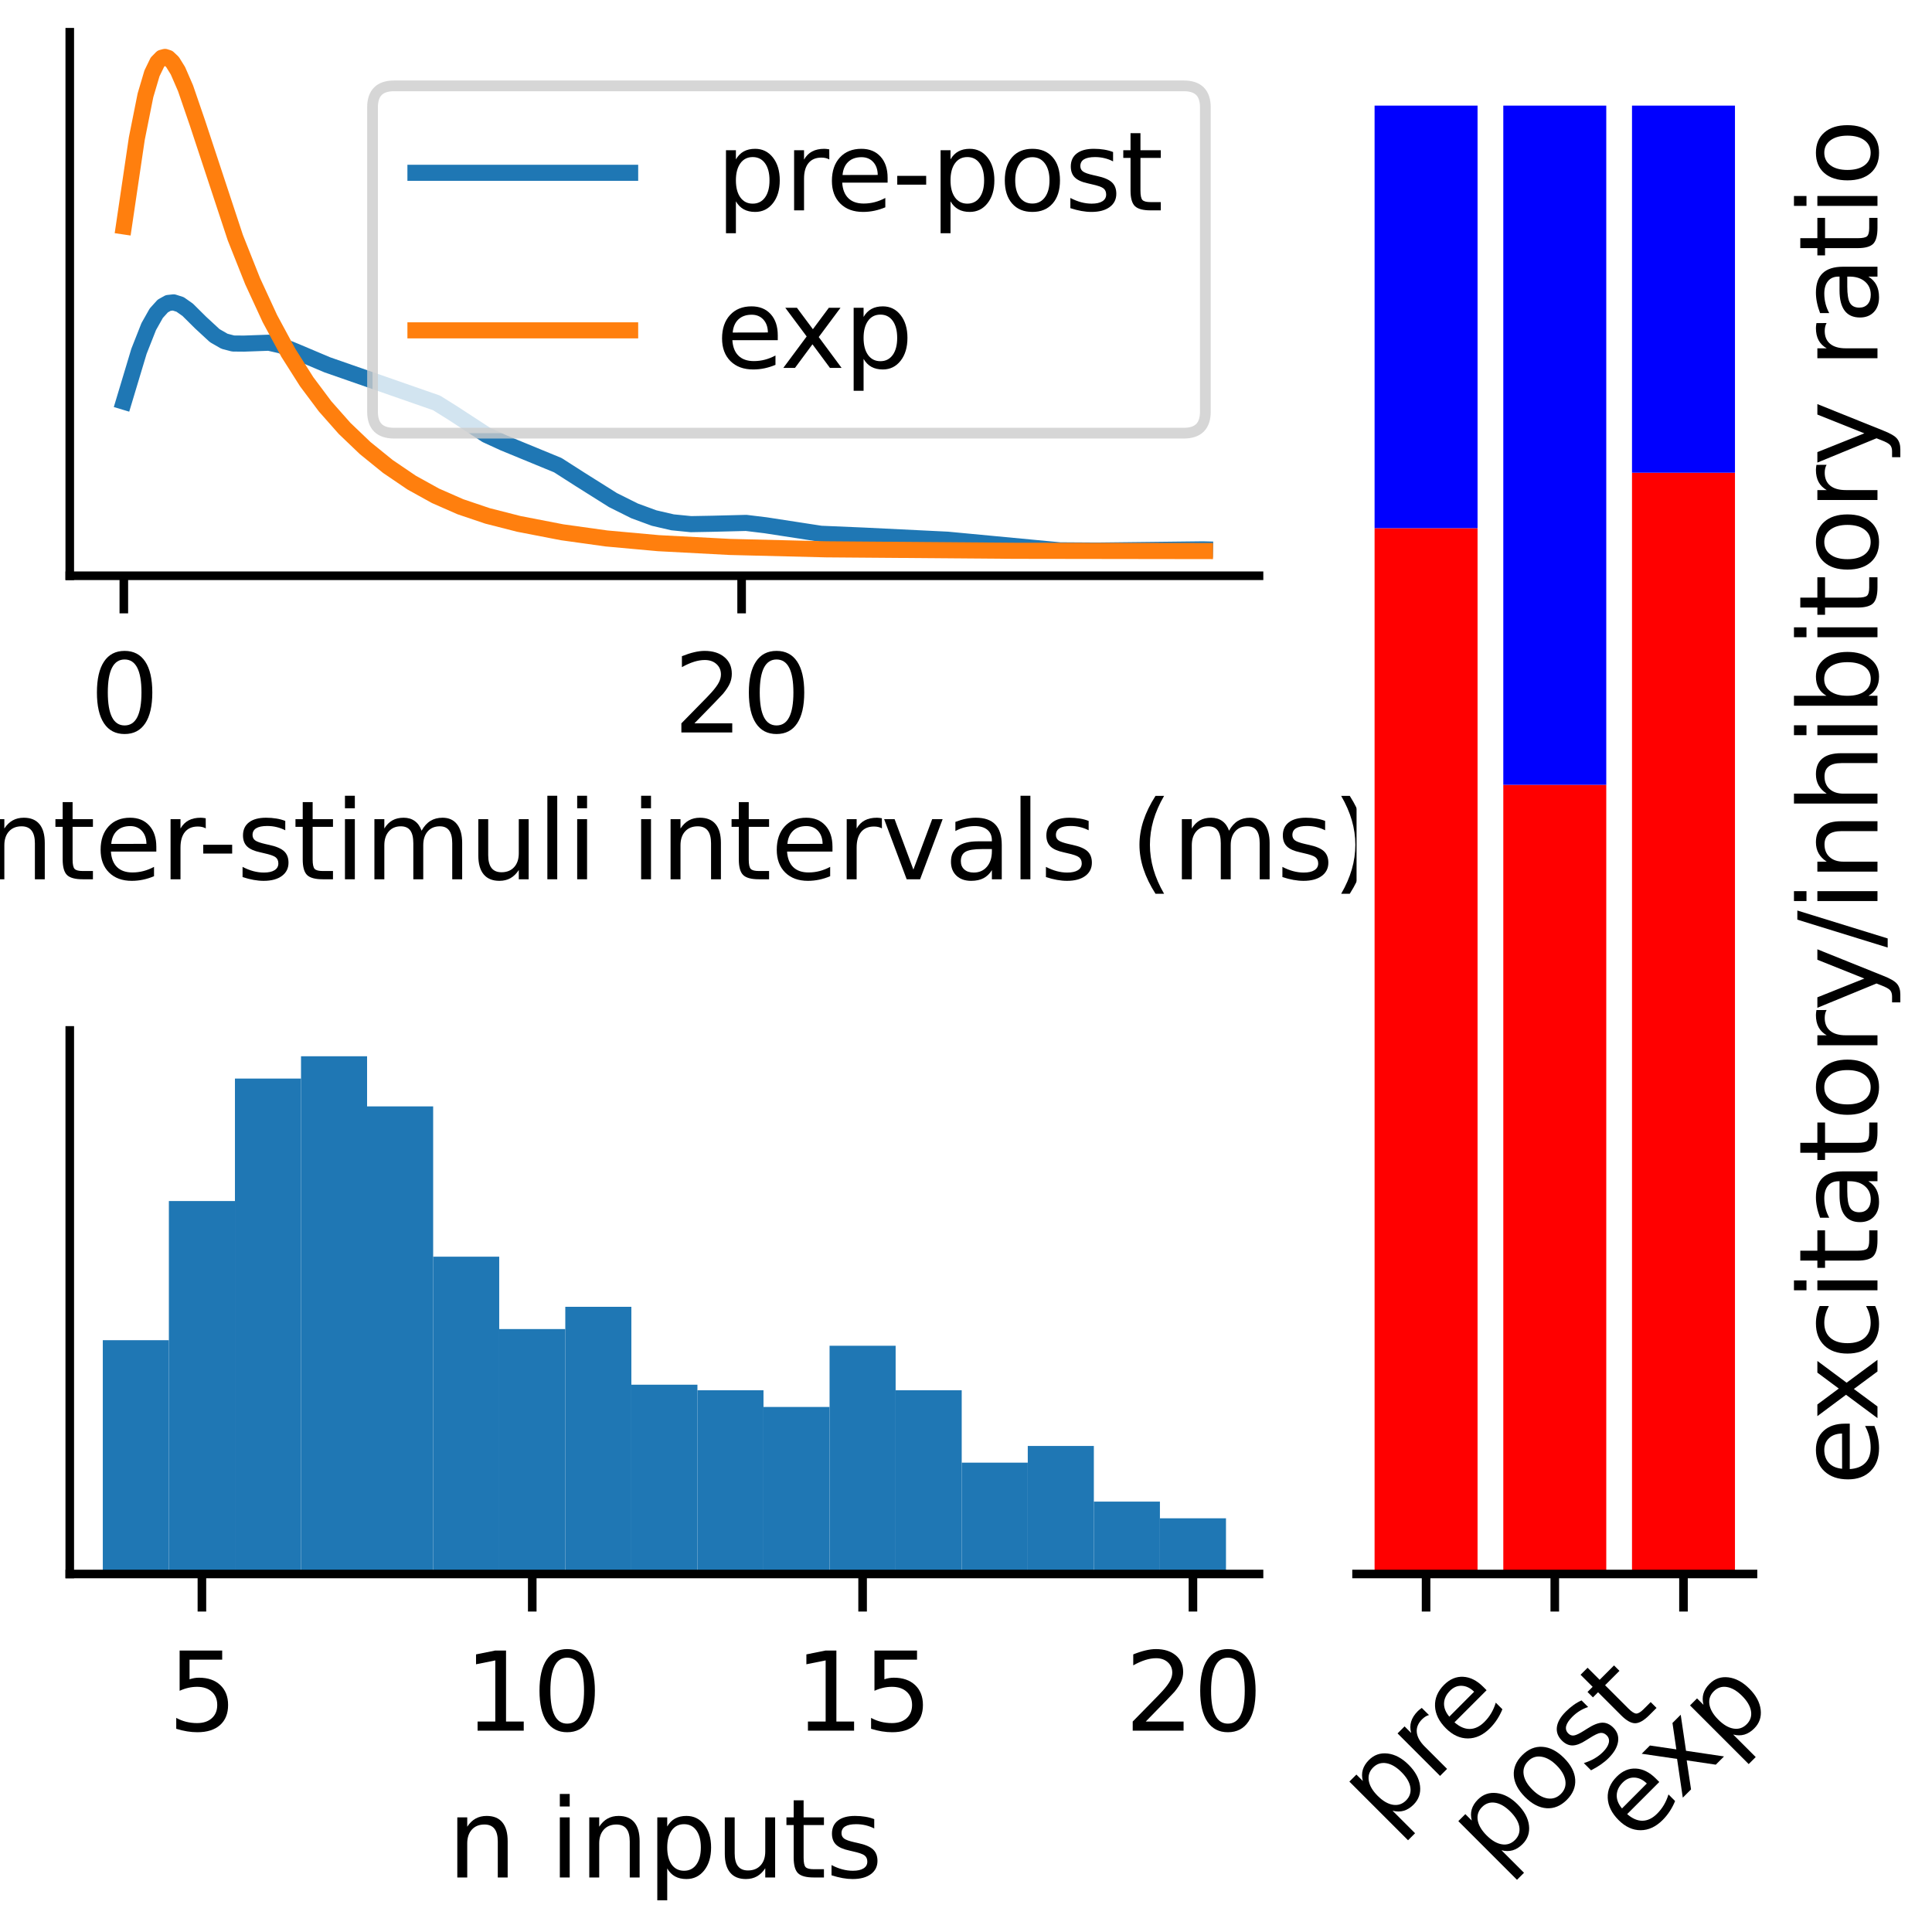<?xml version="1.0" encoding="utf-8" standalone="no"?>
<!DOCTYPE svg PUBLIC "-//W3C//DTD SVG 1.1//EN"
  "http://www.w3.org/Graphics/SVG/1.1/DTD/svg11.dtd">
<svg xmlns:xlink="http://www.w3.org/1999/xlink" width="180pt" height="180pt" viewBox="0 0 180 180" xmlns="http://www.w3.org/2000/svg" version="1.1">
 <defs>
  <style type="text/css">*{stroke-linejoin: round; stroke-linecap: butt}</style>
 </defs>
 <g id="figure_1">
  <g id="patch_1">
   <path d="M 0 180 
L 180 180 
L 180 0 
L 0 0 
z
" style="fill: #ffffff"/>
  </g>
  <g id="axes_1">
   <g id="patch_2">
    <path d="M 6.5 53.643 
L 117.3 53.643 
L 117.3 3 
L 6.5 3 
z
" style="fill: #ffffff"/>
   </g>
   <g id="matplotlib.axis_1">
    <g id="xtick_1">
     <g id="line2d_1">
      <defs>
       <path id="me286c01e33" d="M 0 0 
L 0 3.5 
" style="stroke: #000000; stroke-width: 0.8"/>
      </defs>
      <g>
       <use xlink:href="#me286c01e33" x="11.537" y="53.643" style="stroke: #000000; stroke-width: 0.8"/>
      </g>
     </g>
     <g id="text_1">
      <!-- 0 -->
      <g transform="translate(8.355 68.242) scale(0.1 -0.1)">
       <defs>
        <path id="DejaVuSans-30" d="M 2034 4250 
Q 1547 4250 1301 3770 
Q 1056 3291 1056 2328 
Q 1056 1369 1301 889 
Q 1547 409 2034 409 
Q 2525 409 2770 889 
Q 3016 1369 3016 2328 
Q 3016 3291 2770 3770 
Q 2525 4250 2034 4250 
z
M 2034 4750 
Q 2819 4750 3233 4129 
Q 3647 3509 3647 2328 
Q 3647 1150 3233 529 
Q 2819 -91 2034 -91 
Q 1250 -91 836 529 
Q 422 1150 422 2328 
Q 422 3509 836 4129 
Q 1250 4750 2034 4750 
z
" transform="scale(0.016)"/>
       </defs>
       <use xlink:href="#DejaVuSans-30"/>
      </g>
     </g>
    </g>
    <g id="xtick_2">
     <g id="line2d_2">
      <g>
       <use xlink:href="#me286c01e33" x="69.095" y="53.643" style="stroke: #000000; stroke-width: 0.8"/>
      </g>
     </g>
     <g id="text_2">
      <!-- 20 -->
      <g transform="translate(62.732 68.242) scale(0.1 -0.1)">
       <defs>
        <path id="DejaVuSans-32" d="M 1228 531 
L 3431 531 
L 3431 0 
L 469 0 
L 469 531 
Q 828 903 1448 1529 
Q 2069 2156 2228 2338 
Q 2531 2678 2651 2914 
Q 2772 3150 2772 3378 
Q 2772 3750 2511 3984 
Q 2250 4219 1831 4219 
Q 1534 4219 1204 4116 
Q 875 4013 500 3803 
L 500 4441 
Q 881 4594 1212 4672 
Q 1544 4750 1819 4750 
Q 2544 4750 2975 4387 
Q 3406 4025 3406 3419 
Q 3406 3131 3298 2873 
Q 3191 2616 2906 2266 
Q 2828 2175 2409 1742 
Q 1991 1309 1228 531 
z
" transform="scale(0.016)"/>
       </defs>
       <use xlink:href="#DejaVuSans-32"/>
       <use xlink:href="#DejaVuSans-30" x="63.623"/>
      </g>
     </g>
    </g>
    <g id="text_3">
     <!-- inter-stimuli intervals (ms) -->
     <g transform="translate(-4.228 81.92) scale(0.1 -0.1)">
      <defs>
       <path id="DejaVuSans-69" d="M 603 3500 
L 1178 3500 
L 1178 0 
L 603 0 
L 603 3500 
z
M 603 4863 
L 1178 4863 
L 1178 4134 
L 603 4134 
L 603 4863 
z
" transform="scale(0.016)"/>
       <path id="DejaVuSans-6e" d="M 3513 2113 
L 3513 0 
L 2938 0 
L 2938 2094 
Q 2938 2591 2744 2837 
Q 2550 3084 2163 3084 
Q 1697 3084 1428 2787 
Q 1159 2491 1159 1978 
L 1159 0 
L 581 0 
L 581 3500 
L 1159 3500 
L 1159 2956 
Q 1366 3272 1645 3428 
Q 1925 3584 2291 3584 
Q 2894 3584 3203 3211 
Q 3513 2838 3513 2113 
z
" transform="scale(0.016)"/>
       <path id="DejaVuSans-74" d="M 1172 4494 
L 1172 3500 
L 2356 3500 
L 2356 3053 
L 1172 3053 
L 1172 1153 
Q 1172 725 1289 603 
Q 1406 481 1766 481 
L 2356 481 
L 2356 0 
L 1766 0 
Q 1100 0 847 248 
Q 594 497 594 1153 
L 594 3053 
L 172 3053 
L 172 3500 
L 594 3500 
L 594 4494 
L 1172 4494 
z
" transform="scale(0.016)"/>
       <path id="DejaVuSans-65" d="M 3597 1894 
L 3597 1613 
L 953 1613 
Q 991 1019 1311 708 
Q 1631 397 2203 397 
Q 2534 397 2845 478 
Q 3156 559 3463 722 
L 3463 178 
Q 3153 47 2828 -22 
Q 2503 -91 2169 -91 
Q 1331 -91 842 396 
Q 353 884 353 1716 
Q 353 2575 817 3079 
Q 1281 3584 2069 3584 
Q 2775 3584 3186 3129 
Q 3597 2675 3597 1894 
z
M 3022 2063 
Q 3016 2534 2758 2815 
Q 2500 3097 2075 3097 
Q 1594 3097 1305 2825 
Q 1016 2553 972 2059 
L 3022 2063 
z
" transform="scale(0.016)"/>
       <path id="DejaVuSans-72" d="M 2631 2963 
Q 2534 3019 2420 3045 
Q 2306 3072 2169 3072 
Q 1681 3072 1420 2755 
Q 1159 2438 1159 1844 
L 1159 0 
L 581 0 
L 581 3500 
L 1159 3500 
L 1159 2956 
Q 1341 3275 1631 3429 
Q 1922 3584 2338 3584 
Q 2397 3584 2469 3576 
Q 2541 3569 2628 3553 
L 2631 2963 
z
" transform="scale(0.016)"/>
       <path id="DejaVuSans-2d" d="M 313 2009 
L 1997 2009 
L 1997 1497 
L 313 1497 
L 313 2009 
z
" transform="scale(0.016)"/>
       <path id="DejaVuSans-73" d="M 2834 3397 
L 2834 2853 
Q 2591 2978 2328 3040 
Q 2066 3103 1784 3103 
Q 1356 3103 1142 2972 
Q 928 2841 928 2578 
Q 928 2378 1081 2264 
Q 1234 2150 1697 2047 
L 1894 2003 
Q 2506 1872 2764 1633 
Q 3022 1394 3022 966 
Q 3022 478 2636 193 
Q 2250 -91 1575 -91 
Q 1294 -91 989 -36 
Q 684 19 347 128 
L 347 722 
Q 666 556 975 473 
Q 1284 391 1588 391 
Q 1994 391 2212 530 
Q 2431 669 2431 922 
Q 2431 1156 2273 1281 
Q 2116 1406 1581 1522 
L 1381 1569 
Q 847 1681 609 1914 
Q 372 2147 372 2553 
Q 372 3047 722 3315 
Q 1072 3584 1716 3584 
Q 2034 3584 2315 3537 
Q 2597 3491 2834 3397 
z
" transform="scale(0.016)"/>
       <path id="DejaVuSans-6d" d="M 3328 2828 
Q 3544 3216 3844 3400 
Q 4144 3584 4550 3584 
Q 5097 3584 5394 3201 
Q 5691 2819 5691 2113 
L 5691 0 
L 5113 0 
L 5113 2094 
Q 5113 2597 4934 2840 
Q 4756 3084 4391 3084 
Q 3944 3084 3684 2787 
Q 3425 2491 3425 1978 
L 3425 0 
L 2847 0 
L 2847 2094 
Q 2847 2600 2669 2842 
Q 2491 3084 2119 3084 
Q 1678 3084 1418 2786 
Q 1159 2488 1159 1978 
L 1159 0 
L 581 0 
L 581 3500 
L 1159 3500 
L 1159 2956 
Q 1356 3278 1631 3431 
Q 1906 3584 2284 3584 
Q 2666 3584 2933 3390 
Q 3200 3197 3328 2828 
z
" transform="scale(0.016)"/>
       <path id="DejaVuSans-75" d="M 544 1381 
L 544 3500 
L 1119 3500 
L 1119 1403 
Q 1119 906 1312 657 
Q 1506 409 1894 409 
Q 2359 409 2629 706 
Q 2900 1003 2900 1516 
L 2900 3500 
L 3475 3500 
L 3475 0 
L 2900 0 
L 2900 538 
Q 2691 219 2414 64 
Q 2138 -91 1772 -91 
Q 1169 -91 856 284 
Q 544 659 544 1381 
z
M 1991 3584 
L 1991 3584 
z
" transform="scale(0.016)"/>
       <path id="DejaVuSans-6c" d="M 603 4863 
L 1178 4863 
L 1178 0 
L 603 0 
L 603 4863 
z
" transform="scale(0.016)"/>
       <path id="DejaVuSans-20" transform="scale(0.016)"/>
       <path id="DejaVuSans-76" d="M 191 3500 
L 800 3500 
L 1894 563 
L 2988 3500 
L 3597 3500 
L 2284 0 
L 1503 0 
L 191 3500 
z
" transform="scale(0.016)"/>
       <path id="DejaVuSans-61" d="M 2194 1759 
Q 1497 1759 1228 1600 
Q 959 1441 959 1056 
Q 959 750 1161 570 
Q 1363 391 1709 391 
Q 2188 391 2477 730 
Q 2766 1069 2766 1631 
L 2766 1759 
L 2194 1759 
z
M 3341 1997 
L 3341 0 
L 2766 0 
L 2766 531 
Q 2569 213 2275 61 
Q 1981 -91 1556 -91 
Q 1019 -91 701 211 
Q 384 513 384 1019 
Q 384 1609 779 1909 
Q 1175 2209 1959 2209 
L 2766 2209 
L 2766 2266 
Q 2766 2663 2505 2880 
Q 2244 3097 1772 3097 
Q 1472 3097 1187 3025 
Q 903 2953 641 2809 
L 641 3341 
Q 956 3463 1253 3523 
Q 1550 3584 1831 3584 
Q 2591 3584 2966 3190 
Q 3341 2797 3341 1997 
z
" transform="scale(0.016)"/>
       <path id="DejaVuSans-28" d="M 1984 4856 
Q 1566 4138 1362 3434 
Q 1159 2731 1159 2009 
Q 1159 1288 1364 580 
Q 1569 -128 1984 -844 
L 1484 -844 
Q 1016 -109 783 600 
Q 550 1309 550 2009 
Q 550 2706 781 3412 
Q 1013 4119 1484 4856 
L 1984 4856 
z
" transform="scale(0.016)"/>
       <path id="DejaVuSans-29" d="M 513 4856 
L 1013 4856 
Q 1481 4119 1714 3412 
Q 1947 2706 1947 2009 
Q 1947 1309 1714 600 
Q 1481 -109 1013 -844 
L 513 -844 
Q 928 -128 1133 580 
Q 1338 1288 1338 2009 
Q 1338 2731 1133 3434 
Q 928 4138 513 4856 
z
" transform="scale(0.016)"/>
      </defs>
      <use xlink:href="#DejaVuSans-69"/>
      <use xlink:href="#DejaVuSans-6e" x="27.783"/>
      <use xlink:href="#DejaVuSans-74" x="91.162"/>
      <use xlink:href="#DejaVuSans-65" x="130.371"/>
      <use xlink:href="#DejaVuSans-72" x="191.895"/>
      <use xlink:href="#DejaVuSans-2d" x="226.633"/>
      <use xlink:href="#DejaVuSans-73" x="262.717"/>
      <use xlink:href="#DejaVuSans-74" x="314.816"/>
      <use xlink:href="#DejaVuSans-69" x="354.025"/>
      <use xlink:href="#DejaVuSans-6d" x="381.809"/>
      <use xlink:href="#DejaVuSans-75" x="479.221"/>
      <use xlink:href="#DejaVuSans-6c" x="542.6"/>
      <use xlink:href="#DejaVuSans-69" x="570.383"/>
      <use xlink:href="#DejaVuSans-20" x="598.166"/>
      <use xlink:href="#DejaVuSans-69" x="629.953"/>
      <use xlink:href="#DejaVuSans-6e" x="657.736"/>
      <use xlink:href="#DejaVuSans-74" x="721.115"/>
      <use xlink:href="#DejaVuSans-65" x="760.324"/>
      <use xlink:href="#DejaVuSans-72" x="821.848"/>
      <use xlink:href="#DejaVuSans-76" x="862.961"/>
      <use xlink:href="#DejaVuSans-61" x="922.141"/>
      <use xlink:href="#DejaVuSans-6c" x="983.42"/>
      <use xlink:href="#DejaVuSans-73" x="1011.203"/>
      <use xlink:href="#DejaVuSans-20" x="1063.303"/>
      <use xlink:href="#DejaVuSans-28" x="1095.09"/>
      <use xlink:href="#DejaVuSans-6d" x="1134.104"/>
      <use xlink:href="#DejaVuSans-73" x="1231.516"/>
      <use xlink:href="#DejaVuSans-29" x="1283.615"/>
     </g>
    </g>
   </g>
   <g id="matplotlib.axis_2"/>
   <g id="line2d_3">
    <path d="M 11.537 37.42 
L 12.948 32.729 
L 13.856 30.429 
L 14.561 29.18 
L 15.166 28.511 
L 15.671 28.227 
L 16.175 28.172 
L 16.78 28.364 
L 17.485 28.86 
L 18.695 30.06 
L 20.006 31.271 
L 20.914 31.794 
L 21.72 32.004 
L 22.728 32.013 
L 25.048 31.93 
L 26.157 32.179 
L 27.568 32.752 
L 30.492 33.989 
L 40.676 37.539 
L 42.188 38.485 
L 45.314 40.523 
L 46.927 41.263 
L 51.969 43.338 
L 54.086 44.692 
L 57.111 46.594 
L 59.127 47.6 
L 60.942 48.266 
L 62.656 48.663 
L 64.37 48.834 
L 66.387 48.797 
L 69.513 48.718 
L 71.327 48.938 
L 76.47 49.73 
L 80.503 49.902 
L 88.267 50.282 
L 98.753 51.273 
L 102.181 51.296 
L 112.062 51.182 
L 112.264 51.187 
L 112.264 51.187 
" clip-path="url(#p4567df2a61)" style="fill: none; stroke: #1f77b4; stroke-width: 1.5; stroke-linecap: square"/>
   </g>
   <g id="line2d_4">
    <path d="M 11.537 21.092 
L 12.747 12.908 
L 13.553 8.882 
L 14.158 6.837 
L 14.662 5.798 
L 15.066 5.384 
L 15.368 5.302 
L 15.671 5.399 
L 16.074 5.778 
L 16.578 6.592 
L 17.284 8.217 
L 18.393 11.447 
L 21.922 22.136 
L 23.535 26.194 
L 25.148 29.69 
L 26.862 32.868 
L 28.576 35.571 
L 30.291 37.862 
L 32.105 39.913 
L 34.021 41.745 
L 36.139 43.461 
L 38.357 44.967 
L 40.575 46.194 
L 42.894 47.212 
L 45.415 48.064 
L 48.339 48.81 
L 52.372 49.591 
L 56.506 50.167 
L 61.345 50.606 
L 68 50.957 
L 76.974 51.179 
L 94.518 51.316 
L 112.264 51.341 
L 112.264 51.341 
" clip-path="url(#p4567df2a61)" style="fill: none; stroke: #ff7f0e; stroke-width: 1.5; stroke-linecap: square"/>
   </g>
   <g id="patch_3">
    <path d="M 6.5 53.643 
L 6.5 3 
" style="fill: none; stroke: #000000; stroke-width: 0.8; stroke-linejoin: miter; stroke-linecap: square"/>
   </g>
   <g id="patch_4">
    <path d="M 6.5 53.643 
L 117.3 53.643 
" style="fill: none; stroke: #000000; stroke-width: 0.8; stroke-linejoin: miter; stroke-linecap: square"/>
   </g>
   <g id="legend_1">
    <g id="patch_5">
     <path d="M 36.708 40.356 
L 110.3 40.356 
Q 112.3 40.356 112.3 38.356 
L 112.3 10 
Q 112.3 8 110.3 8 
L 36.708 8 
Q 34.708 8 34.708 10 
L 34.708 38.356 
Q 34.708 40.356 36.708 40.356 
z
" style="fill: #ffffff; opacity: 0.8; stroke: #cccccc; stroke-linejoin: miter"/>
    </g>
    <g id="line2d_5">
     <path d="M 38.708 16.099 
L 48.708 16.099 
L 58.708 16.099 
" style="fill: none; stroke: #1f77b4; stroke-width: 1.5; stroke-linecap: square"/>
    </g>
    <g id="text_4">
     <!-- pre-post -->
     <g transform="translate(66.708 19.599) scale(0.1 -0.1)">
      <defs>
       <path id="DejaVuSans-70" d="M 1159 525 
L 1159 -1331 
L 581 -1331 
L 581 3500 
L 1159 3500 
L 1159 2969 
Q 1341 3281 1617 3432 
Q 1894 3584 2278 3584 
Q 2916 3584 3314 3078 
Q 3713 2572 3713 1747 
Q 3713 922 3314 415 
Q 2916 -91 2278 -91 
Q 1894 -91 1617 61 
Q 1341 213 1159 525 
z
M 3116 1747 
Q 3116 2381 2855 2742 
Q 2594 3103 2138 3103 
Q 1681 3103 1420 2742 
Q 1159 2381 1159 1747 
Q 1159 1113 1420 752 
Q 1681 391 2138 391 
Q 2594 391 2855 752 
Q 3116 1113 3116 1747 
z
" transform="scale(0.016)"/>
       <path id="DejaVuSans-6f" d="M 1959 3097 
Q 1497 3097 1228 2736 
Q 959 2375 959 1747 
Q 959 1119 1226 758 
Q 1494 397 1959 397 
Q 2419 397 2687 759 
Q 2956 1122 2956 1747 
Q 2956 2369 2687 2733 
Q 2419 3097 1959 3097 
z
M 1959 3584 
Q 2709 3584 3137 3096 
Q 3566 2609 3566 1747 
Q 3566 888 3137 398 
Q 2709 -91 1959 -91 
Q 1206 -91 779 398 
Q 353 888 353 1747 
Q 353 2609 779 3096 
Q 1206 3584 1959 3584 
z
" transform="scale(0.016)"/>
      </defs>
      <use xlink:href="#DejaVuSans-70"/>
      <use xlink:href="#DejaVuSans-72" x="63.477"/>
      <use xlink:href="#DejaVuSans-65" x="102.34"/>
      <use xlink:href="#DejaVuSans-2d" x="163.863"/>
      <use xlink:href="#DejaVuSans-70" x="199.947"/>
      <use xlink:href="#DejaVuSans-6f" x="263.424"/>
      <use xlink:href="#DejaVuSans-73" x="324.605"/>
      <use xlink:href="#DejaVuSans-74" x="376.705"/>
     </g>
    </g>
    <g id="line2d_6">
     <path d="M 38.708 30.777 
L 48.708 30.777 
L 58.708 30.777 
" style="fill: none; stroke: #ff7f0e; stroke-width: 1.5; stroke-linecap: square"/>
    </g>
    <g id="text_5">
     <!-- exp -->
     <g transform="translate(66.708 34.277) scale(0.1 -0.1)">
      <defs>
       <path id="DejaVuSans-78" d="M 3513 3500 
L 2247 1797 
L 3578 0 
L 2900 0 
L 1881 1375 
L 863 0 
L 184 0 
L 1544 1831 
L 300 3500 
L 978 3500 
L 1906 2253 
L 2834 3500 
L 3513 3500 
z
" transform="scale(0.016)"/>
      </defs>
      <use xlink:href="#DejaVuSans-65"/>
      <use xlink:href="#DejaVuSans-78" x="59.773"/>
      <use xlink:href="#DejaVuSans-70" x="118.953"/>
     </g>
    </g>
   </g>
  </g>
  <g id="axes_2">
   <g id="patch_6">
    <path d="M 126.388 146.644 
L 163.322 146.644 
L 163.322 3 
L 126.388 3 
z
" style="fill: #ffffff"/>
   </g>
   <g id="patch_7">
    <path d="M 128.067 146.644 
L 137.66 146.644 
L 137.66 49.209 
L 128.067 49.209 
z
" clip-path="url(#p3ff8c16874)" style="fill: #ff0000"/>
   </g>
   <g id="patch_8">
    <path d="M 140.059 146.644 
L 149.652 146.644 
L 149.652 73.119 
L 140.059 73.119 
z
" clip-path="url(#p3ff8c16874)" style="fill: #ff0000"/>
   </g>
   <g id="patch_9">
    <path d="M 152.05 146.644 
L 161.643 146.644 
L 161.643 44.041 
L 152.05 44.041 
z
" clip-path="url(#p3ff8c16874)" style="fill: #ff0000"/>
   </g>
   <g id="patch_10">
    <path d="M 128.067 49.209 
L 137.66 49.209 
L 137.66 9.84 
L 128.067 9.84 
z
" clip-path="url(#p3ff8c16874)" style="fill: #0000ff"/>
   </g>
   <g id="patch_11">
    <path d="M 140.059 73.119 
L 149.652 73.119 
L 149.652 9.84 
L 140.059 9.84 
z
" clip-path="url(#p3ff8c16874)" style="fill: #0000ff"/>
   </g>
   <g id="patch_12">
    <path d="M 152.05 44.041 
L 161.643 44.041 
L 161.643 9.84 
L 152.05 9.84 
z
" clip-path="url(#p3ff8c16874)" style="fill: #0000ff"/>
   </g>
   <g id="matplotlib.axis_3">
    <g id="xtick_3">
     <g id="line2d_7">
      <g>
       <use xlink:href="#me286c01e33" x="132.864" y="146.644" style="stroke: #000000; stroke-width: 0.8"/>
      </g>
     </g>
     <g id="text_6">
      <!-- pre -->
      <g transform="translate(129.021 170.604) rotate(-45) scale(0.1 -0.1)">
       <use xlink:href="#DejaVuSans-70"/>
       <use xlink:href="#DejaVuSans-72" x="63.477"/>
       <use xlink:href="#DejaVuSans-65" x="102.34"/>
      </g>
     </g>
    </g>
    <g id="xtick_4">
     <g id="line2d_8">
      <g>
       <use xlink:href="#me286c01e33" x="144.855" y="146.644" style="stroke: #000000; stroke-width: 0.8"/>
      </g>
     </g>
     <g id="text_7">
      <!-- post -->
      <g transform="translate(139.171 174.288) rotate(-45) scale(0.1 -0.1)">
       <use xlink:href="#DejaVuSans-70"/>
       <use xlink:href="#DejaVuSans-6f" x="63.477"/>
       <use xlink:href="#DejaVuSans-73" x="124.658"/>
       <use xlink:href="#DejaVuSans-74" x="176.758"/>
      </g>
     </g>
    </g>
    <g id="xtick_5">
     <g id="line2d_9">
      <g>
       <use xlink:href="#me286c01e33" x="156.846" y="146.644" style="stroke: #000000; stroke-width: 0.8"/>
      </g>
     </g>
     <g id="text_8">
      <!-- exp -->
      <g transform="translate(152.347 171.918) rotate(-45) scale(0.1 -0.1)">
       <use xlink:href="#DejaVuSans-65"/>
       <use xlink:href="#DejaVuSans-78" x="59.773"/>
       <use xlink:href="#DejaVuSans-70" x="118.953"/>
      </g>
     </g>
    </g>
   </g>
   <g id="matplotlib.axis_4">
    <g id="text_9">
     <!-- excitatory/inhibitory ratio -->
     <g transform="translate(174.92 138.395) rotate(-90) scale(0.1 -0.1)">
      <defs>
       <path id="DejaVuSans-63" d="M 3122 3366 
L 3122 2828 
Q 2878 2963 2633 3030 
Q 2388 3097 2138 3097 
Q 1578 3097 1268 2742 
Q 959 2388 959 1747 
Q 959 1106 1268 751 
Q 1578 397 2138 397 
Q 2388 397 2633 464 
Q 2878 531 3122 666 
L 3122 134 
Q 2881 22 2623 -34 
Q 2366 -91 2075 -91 
Q 1284 -91 818 406 
Q 353 903 353 1747 
Q 353 2603 823 3093 
Q 1294 3584 2113 3584 
Q 2378 3584 2631 3529 
Q 2884 3475 3122 3366 
z
" transform="scale(0.016)"/>
       <path id="DejaVuSans-79" d="M 2059 -325 
Q 1816 -950 1584 -1140 
Q 1353 -1331 966 -1331 
L 506 -1331 
L 506 -850 
L 844 -850 
Q 1081 -850 1212 -737 
Q 1344 -625 1503 -206 
L 1606 56 
L 191 3500 
L 800 3500 
L 1894 763 
L 2988 3500 
L 3597 3500 
L 2059 -325 
z
" transform="scale(0.016)"/>
       <path id="DejaVuSans-2f" d="M 1625 4666 
L 2156 4666 
L 531 -594 
L 0 -594 
L 1625 4666 
z
" transform="scale(0.016)"/>
       <path id="DejaVuSans-68" d="M 3513 2113 
L 3513 0 
L 2938 0 
L 2938 2094 
Q 2938 2591 2744 2837 
Q 2550 3084 2163 3084 
Q 1697 3084 1428 2787 
Q 1159 2491 1159 1978 
L 1159 0 
L 581 0 
L 581 4863 
L 1159 4863 
L 1159 2956 
Q 1366 3272 1645 3428 
Q 1925 3584 2291 3584 
Q 2894 3584 3203 3211 
Q 3513 2838 3513 2113 
z
" transform="scale(0.016)"/>
       <path id="DejaVuSans-62" d="M 3116 1747 
Q 3116 2381 2855 2742 
Q 2594 3103 2138 3103 
Q 1681 3103 1420 2742 
Q 1159 2381 1159 1747 
Q 1159 1113 1420 752 
Q 1681 391 2138 391 
Q 2594 391 2855 752 
Q 3116 1113 3116 1747 
z
M 1159 2969 
Q 1341 3281 1617 3432 
Q 1894 3584 2278 3584 
Q 2916 3584 3314 3078 
Q 3713 2572 3713 1747 
Q 3713 922 3314 415 
Q 2916 -91 2278 -91 
Q 1894 -91 1617 61 
Q 1341 213 1159 525 
L 1159 0 
L 581 0 
L 581 4863 
L 1159 4863 
L 1159 2969 
z
" transform="scale(0.016)"/>
      </defs>
      <use xlink:href="#DejaVuSans-65"/>
      <use xlink:href="#DejaVuSans-78" x="59.773"/>
      <use xlink:href="#DejaVuSans-63" x="117.203"/>
      <use xlink:href="#DejaVuSans-69" x="172.184"/>
      <use xlink:href="#DejaVuSans-74" x="199.967"/>
      <use xlink:href="#DejaVuSans-61" x="239.176"/>
      <use xlink:href="#DejaVuSans-74" x="300.455"/>
      <use xlink:href="#DejaVuSans-6f" x="339.664"/>
      <use xlink:href="#DejaVuSans-72" x="400.846"/>
      <use xlink:href="#DejaVuSans-79" x="441.959"/>
      <use xlink:href="#DejaVuSans-2f" x="501.139"/>
      <use xlink:href="#DejaVuSans-69" x="534.83"/>
      <use xlink:href="#DejaVuSans-6e" x="562.613"/>
      <use xlink:href="#DejaVuSans-68" x="625.992"/>
      <use xlink:href="#DejaVuSans-69" x="689.371"/>
      <use xlink:href="#DejaVuSans-62" x="717.154"/>
      <use xlink:href="#DejaVuSans-69" x="780.631"/>
      <use xlink:href="#DejaVuSans-74" x="808.414"/>
      <use xlink:href="#DejaVuSans-6f" x="847.623"/>
      <use xlink:href="#DejaVuSans-72" x="908.805"/>
      <use xlink:href="#DejaVuSans-79" x="949.918"/>
      <use xlink:href="#DejaVuSans-20" x="1009.098"/>
      <use xlink:href="#DejaVuSans-72" x="1040.885"/>
      <use xlink:href="#DejaVuSans-61" x="1081.998"/>
      <use xlink:href="#DejaVuSans-74" x="1143.277"/>
      <use xlink:href="#DejaVuSans-69" x="1182.486"/>
      <use xlink:href="#DejaVuSans-6f" x="1210.27"/>
     </g>
    </g>
   </g>
   <g id="patch_13">
    <path d="M 126.388 146.644 
L 163.322 146.644 
" style="fill: none; stroke: #000000; stroke-width: 0.8; stroke-linejoin: miter; stroke-linecap: square"/>
   </g>
  </g>
  <g id="axes_3">
   <g id="patch_14">
    <path d="M 6.5 146.644 
L 117.3 146.644 
L 117.3 96 
L 6.5 96 
z
" style="fill: #ffffff"/>
   </g>
   <g id="patch_15">
    <path d="M 9.578 146.644 
L 15.734 146.644 
L 15.734 124.862 
L 9.578 124.862 
z
" clip-path="url(#pf0b680c4b3)" style="fill: #1f77b4"/>
   </g>
   <g id="patch_16">
    <path d="M 15.734 146.644 
L 21.889 146.644 
L 21.889 111.896 
L 15.734 111.896 
z
" clip-path="url(#pf0b680c4b3)" style="fill: #1f77b4"/>
   </g>
   <g id="patch_17">
    <path d="M 21.889 146.644 
L 28.045 146.644 
L 28.045 100.487 
L 21.889 100.487 
z
" clip-path="url(#pf0b680c4b3)" style="fill: #1f77b4"/>
   </g>
   <g id="patch_18">
    <path d="M 28.045 146.644 
L 34.2 146.644 
L 34.2 98.412 
L 28.045 98.412 
z
" clip-path="url(#pf0b680c4b3)" style="fill: #1f77b4"/>
   </g>
   <g id="patch_19">
    <path d="M 34.2 146.644 
L 40.356 146.644 
L 40.356 103.08 
L 34.2 103.08 
z
" clip-path="url(#pf0b680c4b3)" style="fill: #1f77b4"/>
   </g>
   <g id="patch_20">
    <path d="M 40.356 146.644 
L 46.511 146.644 
L 46.511 117.082 
L 40.356 117.082 
z
" clip-path="url(#pf0b680c4b3)" style="fill: #1f77b4"/>
   </g>
   <g id="patch_21">
    <path d="M 46.511 146.644 
L 52.667 146.644 
L 52.667 123.824 
L 46.511 123.824 
z
" clip-path="url(#pf0b680c4b3)" style="fill: #1f77b4"/>
   </g>
   <g id="patch_22">
    <path d="M 52.667 146.644 
L 58.822 146.644 
L 58.822 121.75 
L 52.667 121.75 
z
" clip-path="url(#pf0b680c4b3)" style="fill: #1f77b4"/>
   </g>
   <g id="patch_23">
    <path d="M 58.822 146.644 
L 64.978 146.644 
L 64.978 129.011 
L 58.822 129.011 
z
" clip-path="url(#pf0b680c4b3)" style="fill: #1f77b4"/>
   </g>
   <g id="patch_24">
    <path d="M 64.978 146.644 
L 71.133 146.644 
L 71.133 129.529 
L 64.978 129.529 
z
" clip-path="url(#pf0b680c4b3)" style="fill: #1f77b4"/>
   </g>
   <g id="patch_25">
    <path d="M 71.133 146.644 
L 77.289 146.644 
L 77.289 131.085 
L 71.133 131.085 
z
" clip-path="url(#pf0b680c4b3)" style="fill: #1f77b4"/>
   </g>
   <g id="patch_26">
    <path d="M 77.289 146.644 
L 83.444 146.644 
L 83.444 125.38 
L 77.289 125.38 
z
" clip-path="url(#pf0b680c4b3)" style="fill: #1f77b4"/>
   </g>
   <g id="patch_27">
    <path d="M 83.444 146.644 
L 89.6 146.644 
L 89.6 129.529 
L 83.444 129.529 
z
" clip-path="url(#pf0b680c4b3)" style="fill: #1f77b4"/>
   </g>
   <g id="patch_28">
    <path d="M 89.6 146.644 
L 95.755 146.644 
L 95.755 136.271 
L 89.6 136.271 
z
" clip-path="url(#pf0b680c4b3)" style="fill: #1f77b4"/>
   </g>
   <g id="patch_29">
    <path d="M 95.755 146.644 
L 101.911 146.644 
L 101.911 134.715 
L 95.755 134.715 
z
" clip-path="url(#pf0b680c4b3)" style="fill: #1f77b4"/>
   </g>
   <g id="patch_30">
    <path d="M 101.911 146.644 
L 108.067 146.644 
L 108.067 139.901 
L 101.911 139.901 
z
" clip-path="url(#pf0b680c4b3)" style="fill: #1f77b4"/>
   </g>
   <g id="patch_31">
    <path d="M 108.067 146.644 
L 114.222 146.644 
L 114.222 141.457 
L 108.067 141.457 
z
" clip-path="url(#pf0b680c4b3)" style="fill: #1f77b4"/>
   </g>
   <g id="matplotlib.axis_5">
    <g id="xtick_6">
     <g id="line2d_10">
      <g>
       <use xlink:href="#me286c01e33" x="18.811" y="146.644" style="stroke: #000000; stroke-width: 0.8"/>
      </g>
     </g>
     <g id="text_10">
      <!-- 5 -->
      <g transform="translate(15.63 161.242) scale(0.1 -0.1)">
       <defs>
        <path id="DejaVuSans-35" d="M 691 4666 
L 3169 4666 
L 3169 4134 
L 1269 4134 
L 1269 2991 
Q 1406 3038 1543 3061 
Q 1681 3084 1819 3084 
Q 2600 3084 3056 2656 
Q 3513 2228 3513 1497 
Q 3513 744 3044 326 
Q 2575 -91 1722 -91 
Q 1428 -91 1123 -41 
Q 819 9 494 109 
L 494 744 
Q 775 591 1075 516 
Q 1375 441 1709 441 
Q 2250 441 2565 725 
Q 2881 1009 2881 1497 
Q 2881 1984 2565 2268 
Q 2250 2553 1709 2553 
Q 1456 2553 1204 2497 
Q 953 2441 691 2322 
L 691 4666 
z
" transform="scale(0.016)"/>
       </defs>
       <use xlink:href="#DejaVuSans-35"/>
      </g>
     </g>
    </g>
    <g id="xtick_7">
     <g id="line2d_11">
      <g>
       <use xlink:href="#me286c01e33" x="49.589" y="146.644" style="stroke: #000000; stroke-width: 0.8"/>
      </g>
     </g>
     <g id="text_11">
      <!-- 10 -->
      <g transform="translate(43.226 161.242) scale(0.1 -0.1)">
       <defs>
        <path id="DejaVuSans-31" d="M 794 531 
L 1825 531 
L 1825 4091 
L 703 3866 
L 703 4441 
L 1819 4666 
L 2450 4666 
L 2450 531 
L 3481 531 
L 3481 0 
L 794 0 
L 794 531 
z
" transform="scale(0.016)"/>
       </defs>
       <use xlink:href="#DejaVuSans-31"/>
       <use xlink:href="#DejaVuSans-30" x="63.623"/>
      </g>
     </g>
    </g>
    <g id="xtick_8">
     <g id="line2d_12">
      <g>
       <use xlink:href="#me286c01e33" x="80.367" y="146.644" style="stroke: #000000; stroke-width: 0.8"/>
      </g>
     </g>
     <g id="text_12">
      <!-- 15 -->
      <g transform="translate(74.004 161.242) scale(0.1 -0.1)">
       <use xlink:href="#DejaVuSans-31"/>
       <use xlink:href="#DejaVuSans-35" x="63.623"/>
      </g>
     </g>
    </g>
    <g id="xtick_9">
     <g id="line2d_13">
      <g>
       <use xlink:href="#me286c01e33" x="111.144" y="146.644" style="stroke: #000000; stroke-width: 0.8"/>
      </g>
     </g>
     <g id="text_13">
      <!-- 20 -->
      <g transform="translate(104.782 161.242) scale(0.1 -0.1)">
       <use xlink:href="#DejaVuSans-32"/>
       <use xlink:href="#DejaVuSans-30" x="63.623"/>
      </g>
     </g>
    </g>
    <g id="text_14">
     <!-- n inputs -->
     <g transform="translate(41.677 174.92) scale(0.1 -0.1)">
      <use xlink:href="#DejaVuSans-6e"/>
      <use xlink:href="#DejaVuSans-20" x="63.379"/>
      <use xlink:href="#DejaVuSans-69" x="95.166"/>
      <use xlink:href="#DejaVuSans-6e" x="122.949"/>
      <use xlink:href="#DejaVuSans-70" x="186.328"/>
      <use xlink:href="#DejaVuSans-75" x="249.805"/>
      <use xlink:href="#DejaVuSans-74" x="313.184"/>
      <use xlink:href="#DejaVuSans-73" x="352.393"/>
     </g>
    </g>
   </g>
   <g id="matplotlib.axis_6"/>
   <g id="patch_32">
    <path d="M 6.5 146.644 
L 6.5 96 
" style="fill: none; stroke: #000000; stroke-width: 0.8; stroke-linejoin: miter; stroke-linecap: square"/>
   </g>
   <g id="patch_33">
    <path d="M 6.5 146.644 
L 117.3 146.644 
" style="fill: none; stroke: #000000; stroke-width: 0.8; stroke-linejoin: miter; stroke-linecap: square"/>
   </g>
  </g>
 </g>
 <defs>
  <clipPath id="p4567df2a61">
   <rect x="6.5" y="3" width="110.8" height="50.643"/>
  </clipPath>
  <clipPath id="p3ff8c16874">
   <rect x="126.388" y="3" width="36.933" height="143.643"/>
  </clipPath>
  <clipPath id="pf0b680c4b3">
   <rect x="6.5" y="96" width="110.8" height="50.643"/>
  </clipPath>
 </defs>
</svg>
